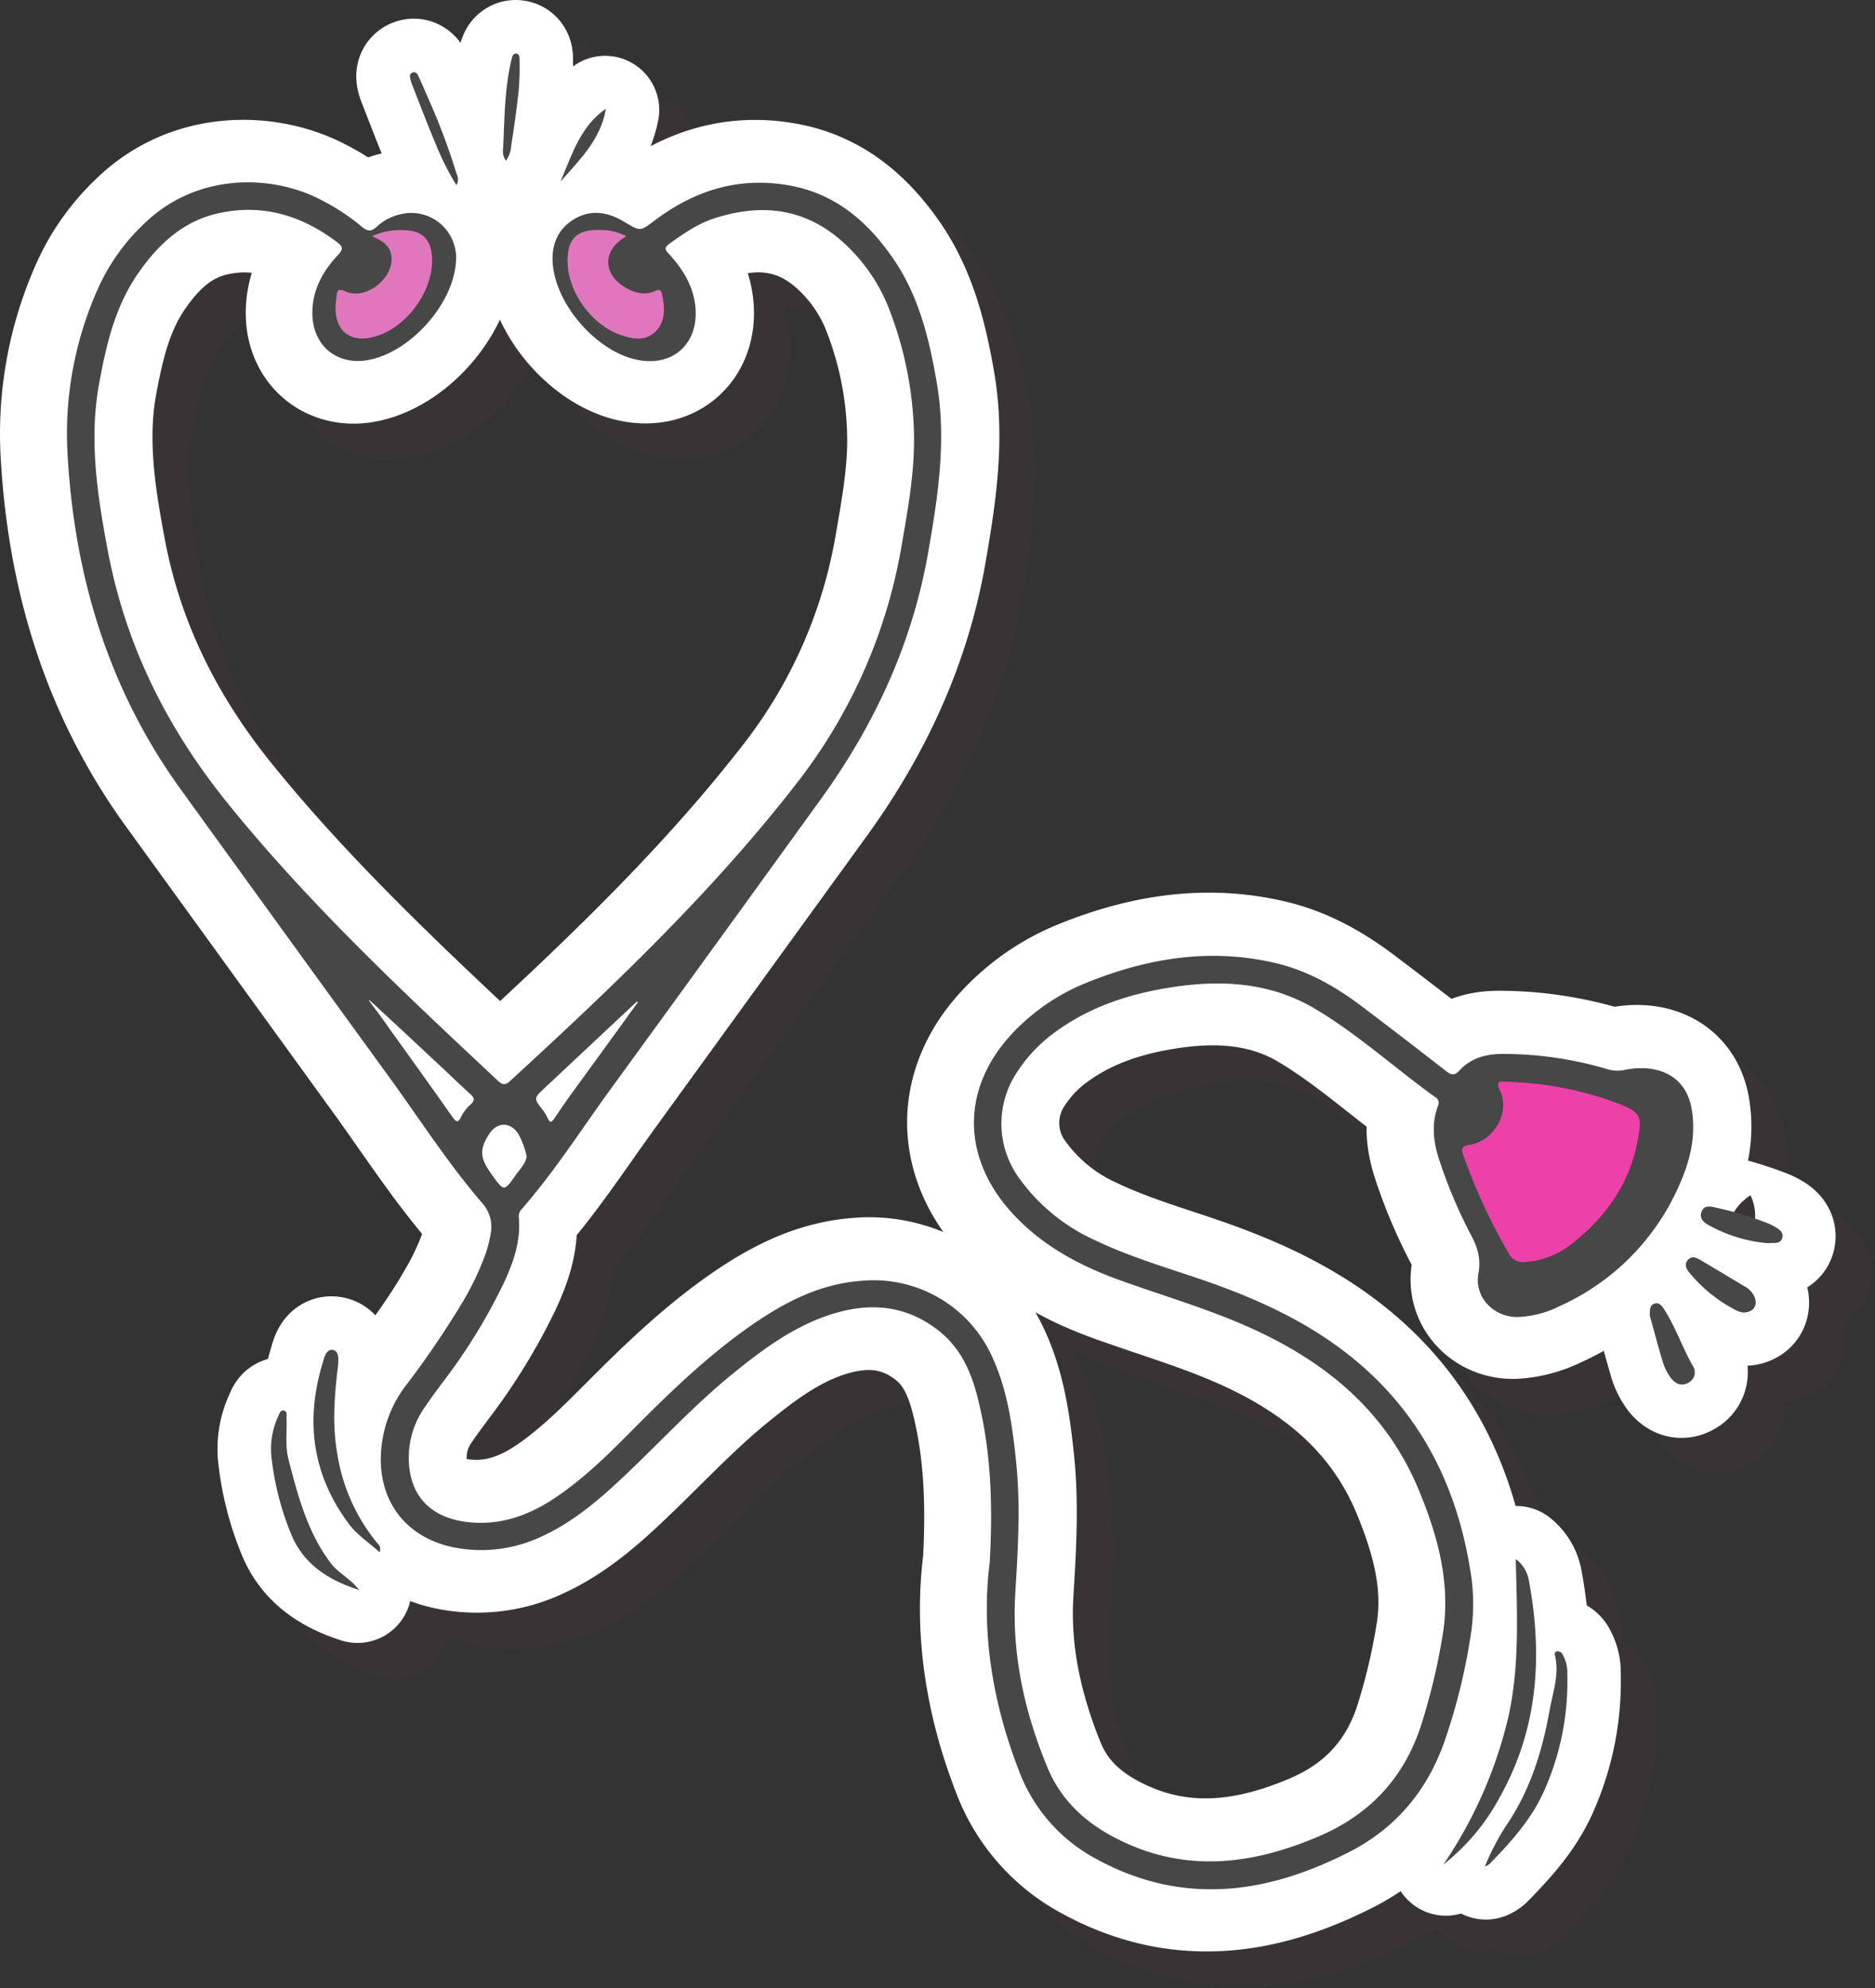 <svg id="Layer_1" data-name="Layer 1" xmlns="http://www.w3.org/2000/svg" viewBox="0 0 416 441"><rect x="0" y="0" width="416" height="441" fill="#333333" stroke="none"/><title>stethoscope</title><g id="Layer_2" data-name="Layer 2"><g style="opacity:0.12"><path d="M382.28,254c-1.39-8.37-8.65-9.93-14.52-8.75a7.75,7.75,0,0,1-4-.09,81.11,81.11,0,0,0-23.11-3.41c-3.62,0-7,.77-9.59,3.51-1.16,1.25-1.94,1.29-3.23.29q-9.33-7.28-18.76-14.41c-5.7-4.31-11.84-7.82-18.85-9.5-14.41-3.45-28.3-1.22-41.81,4.21A46.26,46.26,0,0,0,232,236.94c-11.36,11.93-11.63,27.05-.75,39.41C238,284,246.62,288.55,256,291.9c8.59,3.07,17.38,5.7,25.78,9.22,17.85,7.5,32.48,18.66,40.18,37.27,4.13,10,7,20.16,5.45,31.11A138.93,138.93,0,0,1,323,388.92c-3.58,12.48-11.27,21.24-23.18,26.36-15.49,6.65-30.93,8.33-46.39-.17-6.44-3.54-11.36-8.43-14.16-15.27-5-12.32-7.89-25.07-7.08-38.47.59-9.77,1.21-19.55.18-29.33-.83-7.86-1.89-15.69-5.23-23a28.73,28.73,0,0,0-28.87-16.93c-9.31.7-17.2,4.84-24.65,10-9.2,6.42-17.28,14.15-25.18,22.08-5.67,5.69-11.33,11.42-18,15.94-5.7,3.84-11.86,6.18-18.94,5.57-9.45-.7-14.5-6.46-13.9-15.84a19.52,19.52,0,0,1,3.49-9.79c1.3-1.94,2.71-3.81,4.1-5.69a125.61,125.61,0,0,0,13.51-22c2.1-4.54,3.73-9.22,3.26-14.36a2.49,2.49,0,0,1,.72-2c7-8.08,12.82-17,19.09-25.67l47.34-65.29c11.84-16.4,20.19-34.33,23.72-54.37,2.17-12.54,4.17-25.09,1.95-37.86-1.69-9.71-4-19.23-9.66-27.49-5.46-7.91-12.33-14-22.15-16-11.36-2.27-21.39.7-30.49,7.53-3.4,2.55-3.41,2.5-7,.35s-7.58-2.82-11.36-.32c-3.53,2.32-4.69,5.9-4.25,9.94.92,8.63,9.06,18.11,17.43,20.49,8.87,2.52,15.36-3.44,13.76-12.55-.75-4.22-3-7.56-5.83-10.6-.87-.94-.84-1.47.2-2.22,3.14-2.28,6.35-4.5,10.07-5.71,11.1-3.61,21.17-2.12,29.76,6.31a38.86,38.86,0,0,1,9,13.38,81,81,0,0,1,5.68,27.32c.32,8.53-1.17,16.89-2.62,25.24a118.06,118.06,0,0,1-23.08,52.88c-18.9,24.44-41.2,45.61-63.87,66.43-1.12,1-1.82,1-2.89,0-20.87-19.51-41.69-39-59.77-61.3C44.07,169.73,34.8,151.3,30.82,130.17,28.5,117.86,26.59,105.52,28.89,93c1.6-8.67,3.61-17.22,8.77-24.57C42.21,61.89,47.81,56.71,56,55.07c9.69-2,18.18.72,25.93,6.52,1.36,1,1.61,1.63.33,3-3.45,3.65-5.79,7.87-5.71,13.11.11,6.9,5.36,11.26,12.13,10.06C98,86.09,107.5,75.48,108.12,66.12A9.83,9.83,0,0,0,96.07,55.61a11.47,11.47,0,0,0-5.39,2.8c-1.35,1.25-2.25,1-3.52-.08a48.53,48.53,0,0,0-9.54-6.18c-11-5.44-27.19-5.48-38.49,5.54a45,45,0,0,0-9.87,13.57,78.52,78.52,0,0,0-7.16,36.45c1.38,27.42,8.91,52.9,25.21,75.4l45.77,63.18c6.92,9.51,13.27,19.45,21,28.38a8,8,0,0,1,2,7,29.57,29.57,0,0,1-1.12,4.45,62.69,62.69,0,0,1-5.3,11.05c-3.71,6.49-8.2,12.43-12.59,18.45a27,27,0,0,0-5.29,13.73c-1,11.32,5.39,19.88,16.56,21.86a31.19,31.19,0,0,0,19-2.59c6.67-3.09,12.18-7.74,17.48-12.69,8.26-7.74,15.9-16.14,24.71-23.3,6.42-5.23,13-10.18,21-12.91,8.82-3,17.26-2.64,24.88,3.35,4.65,3.65,7,8.7,8.5,14.24,3.1,11.78,3.59,23.79,2.87,37.13-1.92,15,.44,30.65,6.32,45.85a36.73,36.73,0,0,0,17.54,20,55.13,55.13,0,0,0,14.09,5.35c14.66,3.21,28.25-.35,41.28-6.89,10.64-5.35,17.72-13.84,21.56-25.1A132.75,132.75,0,0,0,333,371.51a44.8,44.8,0,0,0,.37-13.33c-3.07-21.87-12.69-39.82-31.19-52.64-9.19-6.36-19.28-10.6-29.77-14.14-7.54-2.54-15.17-4.85-22.39-8.28a42.15,42.15,0,0,1-17-13.84,20.66,20.66,0,0,1-.51-23.67,33.23,33.23,0,0,1,8.39-8.86c7.66-5.67,16.44-8.53,25.69-10,11.22-1.78,22.21-1.22,32.28,4.78,9.5,5.66,17.69,13.15,26.64,19.59a1.54,1.54,0,0,1,.65,2c-1.57,4.11-1,8.18.35,12.23a107.4,107.4,0,0,0,6.92,16.32c1.48,2.77,2.29,5.33,1.69,8.64-1,5.29,3.42,9.69,8.8,9.53a22.92,22.92,0,0,0,9-2.38,52.28,52.28,0,0,0,26-25.65C381.63,266.25,383.33,260.4,382.28,254Zm-254.36-4.92L148.35,230l.37.3-14.85,20.58c-1.24,1.72-2.43,3.47-3.62,5.22-.63.93-1.17,1.34-1.77,0a9.12,9.12,0,0,0-1-1.67c-2.19-2.82-2.21-2.82.44-5.31Zm-16.37,4a8.7,8.7,0,0,0-2,2.55c-.79,1.7-1.31,1.43-2.25.1-4.66-6.61-9.38-13.17-14.1-19.75-1.46-2-3-4.06-4.44-6.08l.29-.25,14.5,13.48c2.67,2.49,5.27,5,8,7.48.94.92,1,1.56,0,2.48ZM116,268.51c-2.59-3.63-2.7-5.56-.49-9,1.8-2.84,4.92-2.88,6.7,0a18.94,18.94,0,0,1,1.86,5c-.26,1.69-1.42,2.78-2.28,4C118.93,272.61,118.9,272.59,116,268.51Z" transform="translate(-0.02 0.01)" style="fill:#6a374f;stroke:#6a374f;stroke-linecap:round;stroke-linejoin:round;stroke-width:28px"/><path d="M347.12,358.65a7.36,7.36,0,0,0-2.67-4.61c.26,11.71.9,23.37-1.67,34.87a98.31,98.31,0,0,1-13.95,32,47.5,47.5,0,0,0,11.89-14.51C349.09,391.42,350.21,375.27,347.12,358.65Z" transform="translate(-0.02 0.01)" style="fill:#6a374f;stroke:#6a374f;stroke-linecap:round;stroke-linejoin:round;stroke-width:24px"/><path d="M91.39,350.12a41.34,41.34,0,0,1-8.69-19.54c-1.17-6.48-.67-12.93.11-19.39.16-1.32.49-3.37-1-3.64S80,309.29,79.6,310.6c-3.78,12.7-2.13,24.49,5.82,35.26,1.82,2.48,4.36,4.08,6.72,6.23C92.47,350.91,91.77,350.57,91.39,350.12Z" transform="translate(-0.02 0.01)" style="fill:#6a374f;stroke:#6a374f;stroke-linecap:round;stroke-linejoin:round;stroke-width:24px"/><path d="M353.48,374.41c-.49.11-.4.51-.31.87,1,4.17-.5,8.09-1.22,12.09-1.64,9.12-4.32,17.81-9.64,25.6a53,53,0,0,0-4.61,8.8,2.84,2.84,0,0,0,.7-.44c4.71-4.8,9.17-9.71,12-16a59.24,59.24,0,0,0,5.21-25.94,8,8,0,0,0-1.06-4.41A1,1,0,0,0,353.48,374.41Z" transform="translate(-0.02 0.01)" style="fill:#6a374f;stroke:#6a374f;stroke-linecap:round;stroke-linejoin:round;stroke-width:24px"/><path d="M81.34,354.85c-5.2-6.89-7.34-15-9.43-23.11-.8-3.1-.31-6.25-.44-9.38,0-.47.18-1.17-.42-1.34-.77-.22-.9.57-1.13,1.05a16.94,16.94,0,0,0-1.54,9.17,63,63,0,0,0,4.23,16.7c2.54,6.51,7.68,10.19,14.73,12.47C85.31,358,82.91,356.92,81.34,354.85Z" transform="translate(-0.02 0.01)" style="fill:#6a374f;stroke:#6a374f;stroke-linecap:round;stroke-linejoin:round;stroke-width:24px"/><path d="M377,298.29c-.44-.69-1-1.37-2-1-.79.32-.85,1.11-.84,2.51.78,2.83,1.68,6.28,2.69,9.69a11.54,11.54,0,0,0,1.95,4.13c1,1.21,2.22,1.74,3.65.91a2.42,2.42,0,0,0,1.1-3.24,1.62,1.62,0,0,0-.1-.18C381.11,307,379.6,302.34,377,298.29Z" transform="translate(-0.02 0.01)" style="fill:#6a374f;stroke:#6a374f;stroke-linecap:round;stroke-linejoin:round;stroke-width:24px"/><path d="M394.91,293.39q-4.79-2.88-9.58-5.72c-.89-.53-1.87-1.15-2.76-.14s-.29,2,.39,2.75a32.71,32.71,0,0,0,10.38,8.23,7,7,0,0,0,1.34.44c2.19.05,3.14-1.26,2.54-3A4.82,4.82,0,0,0,394.91,293.39Z" transform="translate(-0.02 0.01)" style="fill:#6a374f;stroke:#6a374f;stroke-linecap:round;stroke-linejoin:round;stroke-width:24px"/><path d="M401.89,280.35a12.62,12.62,0,0,0-1.76-.89A77.11,77.11,0,0,0,388.61,276c-1.19-.28-2.4-.64-3,.82s.41,2.22,1.46,2.81a32.47,32.47,0,0,0,12.87,4H401c.87-.06,1.9,0,2.21-1S402.73,280.85,401.89,280.35Z" transform="translate(-0.02 0.01)" style="fill:#6a374f;stroke:#6a374f;stroke-linecap:round;stroke-linejoin:round;stroke-width:24px"/><path d="M99.58,26.75c1.66,4.2,3.24,8.43,5,12.58a60.44,60.44,0,0,0,4.69,9.47,2.35,2.35,0,0,0,0-2.1A144.4,144.4,0,0,0,103,30.14c-.75-1.73-1.5-3.48-2.29-5.19-.2-.45-.56-1-1.16-.76s-.52.81-.4,1.31A9.22,9.22,0,0,0,99.58,26.75Z" transform="translate(-0.02 0.01)" style="fill:#6a374f;stroke:#6a374f;stroke-linecap:round;stroke-linejoin:round;stroke-width:24px"/><path d="M121.34,40.11C122,36,122.56,31.9,123,27.78c.23-2.16.13-4.36.16-6.55,0-.5,0-1.16-.63-1.23s-.73.6-.86,1.08-.21.85-.3,1.28c-1.3,6.08-1.29,12.28-1.59,18.45a3.68,3.68,0,0,0,.49,2.61A6.31,6.31,0,0,0,121.34,40.11Z" transform="translate(-0.02 0.01)" style="fill:#6a374f;stroke:#6a374f;stroke-linecap:round;stroke-linejoin:round;stroke-width:24px"/><path d="M132.79,47.61c4-4.53,8.33-8.9,9.49-15.24C137,36.16,135.14,42,132.79,47.61Z" transform="translate(-0.02 0.01)" style="fill:#6a374f;stroke:#6a374f;stroke-linecap:round;stroke-linejoin:round;stroke-width:24px"/><path d="M227.74,354.43c.72-13.34.23-25.35-2.87-37.13-1.46-5.54-3.85-10.59-8.5-14.24-7.62-6-16.06-6.4-24.88-3.35-7.94,2.73-14.55,7.68-21,12.91-8.81,7.16-16.45,15.56-24.71,23.3-5.3,4.95-10.81,9.6-17.48,12.69a31.19,31.19,0,0,1-19,2.59c-11.17-2-17.6-10.54-16.56-21.86A27,27,0,0,1,98,315.61a204.12,204.12,0,0,0,12.59-18.45,62.69,62.69,0,0,0,5.3-11.05,29.57,29.57,0,0,0,1.12-4.45,8,8,0,0,0-2-7c-7.68-8.93-14-18.87-20.94-28.38Q71.14,214.72,48.29,183.1c-16.3-22.5-23.83-48-25.21-75.4a78.52,78.52,0,0,1,7.16-36.45,45,45,0,0,1,9.87-13.57c11.3-11,27.51-11,38.49-5.54a48.61,48.61,0,0,1,9.55,6.18c1.26,1.06,2.16,1.33,3.51.08a11.47,11.47,0,0,1,5.39-2.8,9.83,9.83,0,0,1,12,10.51c-.62,9.36-10.16,20-19.47,21.63-6.77,1.2-12-3.16-12.13-10.06-.08-5.24,2.26-9.46,5.71-13.11,1.28-1.36,1-2-.33-3C75.13,55.77,66.64,53.1,57,55.05c-8.16,1.64-13.76,6.82-18.31,13.32C33.5,75.74,31.49,84.29,29.9,93c-2.31,12.56-.4,24.9,1.92,37.21,4,21.13,13.25,39.56,26.84,56.31,18.08,22.3,38.9,41.79,59.77,61.3,1.08,1,1.77,1.06,2.89,0,22.67-20.82,45-42,63.88-66.43a117.84,117.84,0,0,0,23.07-52.88c1.45-8.35,2.94-16.71,2.63-25.24A81.5,81.5,0,0,0,205.21,76a38.72,38.72,0,0,0-9-13.38c-8.59-8.43-18.66-9.92-29.76-6.31-3.72,1.21-6.93,3.43-10.07,5.71-1,.75-1.07,1.28-.19,2.22,2.8,3,5.07,6.38,5.82,10.6,1.6,9.11-4.89,15.07-13.76,12.55-8.37-2.38-16.51-11.86-17.43-20.49-.43-4,.72-7.62,4.25-9.94,3.79-2.5,7.65-1.9,11.36.32s3.62,2.2,7-.35c9.1-6.83,19.13-9.8,30.49-7.53,9.82,2,16.69,8.09,22.15,16,5.69,8.26,8,17.78,9.66,27.49,2.21,12.77.26,25.32-1.95,37.88-3.53,20-11.88,38-23.72,54.37q-23.61,32.68-47.34,65.29c-6.22,8.62-12,17.62-19,25.62a2.49,2.49,0,0,0-.72,2c.47,5.14-1.16,9.82-3.26,14.36a125.61,125.61,0,0,1-13.51,22c-1.39,1.88-2.8,3.75-4.1,5.69a19.52,19.52,0,0,0-3.49,9.79c-.59,9.38,4.45,15.11,13.82,15.91,7.08.61,13.24-1.73,18.94-5.57,6.71-4.52,12.37-10.25,18-15.94,7.9-7.93,16-15.66,25.18-22.08,7.45-5.2,15.34-9.34,24.65-10a28.73,28.73,0,0,1,28.87,16.93c3.34,7.28,4.4,15.11,5.23,23,1,9.78.42,19.56-.18,29.33-.8,13.4,2,26.15,7.09,38.47,2.79,6.84,7.71,11.73,14.15,15.28,15.46,8.49,30.9,6.81,46.39.16,11.91-5.12,19.6-13.88,23.18-26.36a138.89,138.89,0,0,0,4.43-19.42c1.51-10.95-1.32-21.11-5.45-31.11-7.7-18.61-22.32-29.77-40.18-37.27-8.4-3.52-17.18-6.15-25.78-9.22-9.4-3.35-18-7.91-24.78-15.55-10.88-12.36-10.61-27.48.75-39.41a46.19,46.19,0,0,1,16.43-11.05c13.51-5.43,27.4-7.66,41.81-4.21,7,1.68,13.15,5.19,18.85,9.5q9.44,7.13,18.76,14.41c1.29,1,2.08,1,3.24-.29,2.55-2.74,6-3.55,9.58-3.51a81.11,81.11,0,0,1,23.11,3.41,7.75,7.75,0,0,0,4,.09c5.87-1.18,13.13.38,14.52,8.75,1.05,6.36-.65,12.21-3.29,17.82a52.24,52.24,0,0,1-26,25.65,22.59,22.59,0,0,1-9,2.38c-5.38.16-9.76-4.24-8.8-9.53.6-3.31-.21-5.87-1.69-8.64a107.4,107.4,0,0,1-6.92-16.32c-1.36-4-1.92-8.12-.35-12.23a1.54,1.54,0,0,0-.65-2c-8.95-6.44-17.13-13.93-26.64-19.59-10.07-6-21.06-6.56-32.28-4.78-9.25,1.47-18,4.33-25.68,10a33.11,33.11,0,0,0-8.4,8.86,20.66,20.66,0,0,0,.51,23.67,42.15,42.15,0,0,0,17,13.84c7.22,3.43,14.85,5.74,22.39,8.28,10.49,3.54,20.58,7.78,29.77,14.14,18.5,12.82,28.12,30.77,31.19,52.64a44.8,44.8,0,0,1-.37,13.33,132.24,132.24,0,0,1-5.49,22.08c-3.84,11.26-10.92,19.75-21.56,25.1-13,6.54-26.61,10.1-41.28,6.89a55.13,55.13,0,0,1-14.09-5.35,36.73,36.73,0,0,1-17.54-20C228.19,385.08,225.83,369.43,227.74,354.43ZM90,229.66l-.29.25c1.48,2,3,4,4.44,6.08,4.72,6.58,9.44,13.14,14.1,19.75.94,1.33,1.46,1.6,2.25-.1a8.7,8.7,0,0,1,2-2.55c1-.92,1-1.56,0-2.47-2.7-2.44-5.3-5-8-7.48Q97.3,236.39,90,229.66Zm59.69.61-.37-.3-20.43,19.15c-2.65,2.49-2.63,2.49-.48,5.25a9.12,9.12,0,0,1,1,1.67c.6,1.37,1.14,1,1.77,0,1.19-1.75,2.38-3.5,3.62-5.22q7.48-10.27,14.92-20.55ZM125,264.46a18.6,18.6,0,0,0-1.86-5c-1.78-2.83-4.9-2.79-6.7,0-2.21,3.47-2.1,5.4.49,9,2.91,4.08,2.93,4.1,5.79,0,.89-1.22,2-2.31,2.31-4Z" transform="translate(-0.02 0.01)" style="fill:#6a374f;stroke:#6a374f;stroke-miterlimit:10;stroke-width:0.25px"/><path d="M328.83,420.94a98.31,98.31,0,0,0,13.95-32c2.57-11.5,1.93-23.16,1.67-34.87a7.36,7.36,0,0,1,2.67,4.61c3.09,16.62,2,32.77-6.4,47.78A47.38,47.38,0,0,1,328.83,420.94Z" transform="translate(-0.02 0.01)" style="fill:#6a374f;stroke:#6a374f;stroke-miterlimit:10;stroke-width:0.25px"/><path d="M92.19,352.09c-2.36-2.15-4.9-3.75-6.72-6.23-8-10.77-9.6-22.56-5.82-35.26.38-1.31.8-3.31,2.21-3.05s1.11,2.32,1,3.64c-.78,6.46-1.28,12.91-.11,19.39a41.34,41.34,0,0,0,8.69,19.54C91.77,350.57,92.47,350.91,92.19,352.09Z" transform="translate(-0.02 0.01)" style="fill:#6a374f;stroke:#6a374f;stroke-miterlimit:10;stroke-width:0.25px"/><path d="M337.7,421.77a53,53,0,0,1,4.61-8.8c5.32-7.79,8-16.48,9.64-25.6.72-4,2.18-7.92,1.22-12.09-.09-.36-.18-.76.31-.87a1,1,0,0,1,1.09.58,8,8,0,0,1,1.06,4.41,59.24,59.24,0,0,1-5.21,25.94c-2.85,6.28-7.31,11.19-12,16A2.92,2.92,0,0,1,337.7,421.77Z" transform="translate(-0.02 0.01)" style="fill:#6a374f;stroke:#6a374f;stroke-miterlimit:10;stroke-width:0.25px"/><path d="M87.34,360.41c-7-2.28-12.19-6-14.73-12.47a63,63,0,0,1-4.23-16.7,16.94,16.94,0,0,1,1.54-9.17c.23-.48.36-1.27,1.13-1.05.61.17.4.87.42,1.34.13,3.13-.36,6.28.44,9.38,2.09,8.13,4.23,16.22,9.43,23.1C82.92,356.92,85.31,358,87.34,360.41Z" transform="translate(-0.02 0.01)" style="fill:#6a374f;stroke:#6a374f;stroke-miterlimit:10;stroke-width:0.25px"/><path d="M374.18,299.82c0-1.4.05-2.19.84-2.51,1-.39,1.51.29,2,1,2.63,4,4.14,8.67,6.54,12.84a2.42,2.42,0,0,1-.82,3.32l-.18.1c-1.43.83-2.67.3-3.65-.91a11.54,11.54,0,0,1-2-4.13C375.86,306.1,375,302.65,374.18,299.82Z" transform="translate(-0.02 0.01)" style="fill:#6a374f;stroke:#6a374f;stroke-miterlimit:10;stroke-width:0.25px"/><path d="M394.68,299a7,7,0,0,1-1.34-.44A32.71,32.71,0,0,1,383,290.28c-.68-.8-1.24-1.78-.39-2.75s1.87-.39,2.76.14q4.8,2.85,9.58,5.72a4.84,4.84,0,0,1,2.31,2.53C397.82,297.69,396.87,299,394.68,299Z" transform="translate(-0.02 0.01)" style="fill:#6a374f;stroke:#6a374f;stroke-miterlimit:10;stroke-width:0.25px"/><path d="M400,283.6a32.47,32.47,0,0,1-12.87-4c-1.05-.59-2-1.41-1.46-2.81s1.8-1.1,3-.82a77.14,77.14,0,0,1,11.52,3.47,12.62,12.62,0,0,1,1.76.89c.84.5,1.7,1.11,1.37,2.23s-1.34,1-2.21,1A7.31,7.31,0,0,1,400,283.6Z" transform="translate(-0.02 0.01)" style="fill:#6a374f;stroke:#6a374f;stroke-miterlimit:10;stroke-width:0.25px"/><path d="M109.27,48.8a60.44,60.44,0,0,1-4.69-9.47c-1.76-4.15-3.34-8.38-5-12.58a9.05,9.05,0,0,1-.39-1.25c-.12-.5-.22-1.09.4-1.31s1,.31,1.16.76c.79,1.71,1.54,3.46,2.29,5.19a145.88,145.88,0,0,1,6.2,16.56A2.32,2.32,0,0,1,109.27,48.8Z" transform="translate(-0.02 0.01)" style="fill:#6a374f;stroke:#6a374f;stroke-miterlimit:10;stroke-width:0.25px"/><path d="M120.27,43.42a3.68,3.68,0,0,1-.49-2.61c.3-6.17.29-12.37,1.59-18.45.09-.43.18-.86.3-1.28s.22-1.14.86-1.08.63.73.63,1.23a62.08,62.08,0,0,1-.16,6.55q-.66,6.18-1.66,12.33A6.31,6.31,0,0,1,120.27,43.42Z" transform="translate(-0.02 0.01)" style="fill:#6a374f;stroke:#6a374f;stroke-miterlimit:10;stroke-width:0.25px"/><path d="M142.28,32.37c-1.16,6.34-5.45,10.71-9.49,15.24C135.14,42,137,36.16,142.28,32.37Z" transform="translate(-0.02 0.01)" style="fill:#6a374f;stroke:#6a374f;stroke-miterlimit:10;stroke-width:0.25px"/><path d="M90.55,60.39c2.32,1,4,2.08,4.31,4.43.59,4.82-5.63,9.82-10.09,7.85-2-.9-2,0-2.11,1.39a14,14,0,0,0-.11,3.71c.56,3.79,3.17,5.74,7,5.22,8.17-1.11,15.52-11,14.18-19.12-.43-2.59-1.86-4.22-4.29-4.63A15.18,15.18,0,0,0,90.55,60.39Z" transform="translate(-0.02 0.01)" style="fill:#6a374f"/><path d="M147,60.39A12.75,12.75,0,0,0,140.85,59c-4.85-.07-6.94,2-6.91,6.93,0,6.89,5.5,14.35,12.09,16.47,2.68.87,5.42,1.25,7.56-1s1.95-5.35,1.27-8.28c-.19-.82-.53-1-1.39-.63-2.34,1.12-4.61.5-6.67-.71C141.66,68.77,141.66,63.4,147,60.39Z" transform="translate(-0.02 0.01)" style="fill:#6a374f"/><path d="M343.85,248l-1.54-.08c-1.49-.09-2.54-.27-1.49,2,2.27,4.84-1.31,11.15-6.71,12-1.81.28-2,.83-1.41,2.36a129.37,129.37,0,0,0,10,21.64,3.6,3.6,0,0,0,3.81,2,18.88,18.88,0,0,0,9.56-3.52c7.82-5.91,13.41-13.52,15.27-23.29,1.05-5.5.89-6.47-5-8.6A74.9,74.9,0,0,0,343.85,248Z" transform="translate(-0.02 0.01)" style="fill:#6a374f"/></g><g id="Layer_1-2" data-name="Layer 1-2"><path d="M374.28,246c-1.39-8.37-8.65-9.93-14.52-8.75a7.75,7.75,0,0,1-4-.09,81.11,81.11,0,0,0-23.11-3.41c-3.62,0-7,.77-9.59,3.51-1.16,1.25-1.94,1.29-3.23.29q-9.33-7.28-18.76-14.41c-5.7-4.31-11.84-7.82-18.85-9.5-14.41-3.45-28.3-1.22-41.81,4.21A46.26,46.26,0,0,0,224,228.94c-11.36,11.93-11.63,27.05-.75,39.41C230,276,238.62,280.55,248,283.9c8.59,3.07,17.38,5.7,25.78,9.22,17.85,7.5,32.48,18.66,40.18,37.27,4.13,10,7,20.16,5.45,31.11A138.93,138.93,0,0,1,315,380.92c-3.58,12.48-11.27,21.24-23.18,26.36-15.49,6.65-30.93,8.33-46.39-.17-6.44-3.54-11.36-8.43-14.16-15.27-5-12.32-7.89-25.07-7.08-38.47.59-9.77,1.21-19.55.18-29.33-.83-7.86-1.89-15.69-5.23-23a28.73,28.73,0,0,0-28.87-16.93c-9.31.7-17.2,4.84-24.65,10-9.2,6.42-17.28,14.15-25.18,22.08-5.67,5.69-11.33,11.42-18,15.94-5.7,3.84-11.86,6.18-18.94,5.57-9.45-.7-14.5-6.46-13.9-15.84a19.52,19.52,0,0,1,3.49-9.79c1.3-1.94,2.71-3.81,4.1-5.69a125.61,125.61,0,0,0,13.51-22c2.1-4.54,3.73-9.22,3.26-14.36a2.49,2.49,0,0,1,.72-2c7-8.08,12.82-17,19.09-25.67l47.34-65.29c11.84-16.4,20.19-34.33,23.72-54.37C207,110.15,209,97.6,206.78,84.83c-1.69-9.71-4-19.23-9.66-27.49-5.46-7.91-12.33-14-22.15-16-11.36-2.27-21.39.7-30.49,7.53-3.4,2.55-3.41,2.5-7,.35s-7.58-2.82-11.36-.32c-3.53,2.32-4.69,5.9-4.25,9.94.92,8.63,9.06,18.11,17.43,20.49,8.87,2.52,15.36-3.44,13.76-12.55-.75-4.22-3-7.56-5.83-10.6-.87-.94-.84-1.47.2-2.22,3.14-2.28,6.35-4.5,10.07-5.71,11.1-3.61,21.17-2.12,29.76,6.31a38.86,38.86,0,0,1,9,13.38,81,81,0,0,1,5.68,27.32c.32,8.53-1.17,16.89-2.62,25.24a118.06,118.06,0,0,1-23.08,52.88c-18.9,24.44-41.2,45.61-63.87,66.43-1.12,1-1.82,1-2.89,0-20.87-19.51-41.69-39-59.77-61.3C36.07,161.73,26.8,143.3,22.82,122.17,20.5,109.86,18.59,97.52,20.89,85c1.6-8.67,3.61-17.22,8.77-24.57C34.21,53.89,39.81,48.71,48,47.07c9.69-2,18.18.72,25.93,6.52,1.36,1,1.61,1.63.33,3-3.45,3.65-5.79,7.87-5.71,13.11.11,6.9,5.36,11.26,12.13,10.06C90,78.09,99.5,67.48,100.12,58.12A9.83,9.83,0,0,0,88.07,47.61a11.47,11.47,0,0,0-5.39,2.8c-1.35,1.25-2.25,1-3.52-.08a48.53,48.53,0,0,0-9.54-6.18c-11-5.44-27.19-5.48-38.49,5.54a45,45,0,0,0-9.87,13.57A78.52,78.52,0,0,0,14.1,99.71c1.38,27.42,8.91,52.9,25.21,75.4l45.77,63.18c6.92,9.51,13.27,19.45,21,28.38a8,8,0,0,1,2,7,29.57,29.57,0,0,1-1.12,4.45,62.69,62.69,0,0,1-5.3,11.05c-3.71,6.49-8.2,12.43-12.59,18.45a27,27,0,0,0-5.29,13.73c-1,11.32,5.39,19.88,16.56,21.86a31.19,31.19,0,0,0,19-2.59c6.67-3.09,12.18-7.74,17.48-12.69,8.26-7.74,15.9-16.14,24.71-23.3,6.42-5.23,13-10.18,21-12.91,8.82-3,17.26-2.64,24.88,3.35,4.65,3.65,7,8.7,8.5,14.24,3.1,11.78,3.59,23.79,2.87,37.13-1.92,15,.44,30.65,6.32,45.85a36.73,36.73,0,0,0,17.54,20,55.13,55.13,0,0,0,14.09,5.35c14.66,3.21,28.25-.35,41.28-6.89,10.64-5.35,17.72-13.84,21.56-25.1A132.75,132.75,0,0,0,325,363.51a44.8,44.8,0,0,0,.37-13.33c-3.07-21.87-12.69-39.82-31.19-52.64-9.19-6.36-19.28-10.6-29.77-14.14-7.54-2.54-15.17-4.85-22.39-8.28a42.15,42.15,0,0,1-17-13.84,20.66,20.66,0,0,1-.51-23.67,33.23,33.23,0,0,1,8.39-8.86c7.66-5.67,16.44-8.53,25.69-10,11.22-1.78,22.21-1.22,32.28,4.78,9.5,5.66,17.69,13.15,26.64,19.59a1.54,1.54,0,0,1,.65,2c-1.57,4.11-1,8.18.35,12.23a107.4,107.4,0,0,0,6.92,16.32c1.48,2.77,2.29,5.33,1.69,8.64-1,5.29,3.42,9.69,8.8,9.53a22.92,22.92,0,0,0,9-2.38,52.28,52.28,0,0,0,26-25.65C373.63,258.25,375.33,252.4,374.28,246Zm-254.36-4.92L140.35,222l.37.3-14.85,20.58c-1.24,1.72-2.43,3.47-3.62,5.22-.63.93-1.17,1.34-1.77,0a9.12,9.12,0,0,0-1-1.67c-2.19-2.82-2.21-2.82.44-5.31Zm-16.37,4a8.7,8.7,0,0,0-2,2.55c-.79,1.7-1.31,1.43-2.25.1-4.66-6.61-9.38-13.17-14.1-19.75-1.46-2-3-4.06-4.44-6.08l.29-.25,14.5,13.48c2.67,2.49,5.27,5,8,7.48.94.92,1,1.56,0,2.48ZM108,260.51c-2.59-3.63-2.7-5.56-.49-9,1.8-2.84,4.92-2.88,6.7,0a18.94,18.94,0,0,1,1.86,5c-.26,1.69-1.42,2.78-2.28,4C110.93,264.61,110.9,264.59,108,260.51Z" transform="translate(-0.02 0.01)" style="fill:#fff;stroke:#fff;stroke-linecap:round;stroke-linejoin:round;stroke-width:28px"/><path d="M339.12,350.65a7.36,7.36,0,0,0-2.67-4.61c.26,11.71.9,23.37-1.67,34.87a98.31,98.31,0,0,1-13.95,32,47.5,47.5,0,0,0,11.89-14.51C341.09,383.42,342.21,367.27,339.12,350.65Z" transform="translate(-0.02 0.01)" style="fill:#fff;stroke:#fff;stroke-linecap:round;stroke-linejoin:round;stroke-width:24px"/><path d="M83.39,342.12a41.34,41.34,0,0,1-8.69-19.54c-1.17-6.48-.67-12.93.11-19.39.16-1.32.49-3.37-1-3.64S72,301.29,71.6,302.6c-3.78,12.7-2.13,24.49,5.82,35.26,1.82,2.48,4.36,4.08,6.72,6.23C84.47,342.91,83.77,342.57,83.39,342.12Z" transform="translate(-0.02 0.01)" style="fill:#fff;stroke:#fff;stroke-linecap:round;stroke-linejoin:round;stroke-width:24px"/><path d="M345.48,366.41c-.49.11-.4.51-.31.87,1,4.17-.5,8.09-1.22,12.09-1.64,9.12-4.32,17.81-9.64,25.6a53,53,0,0,0-4.61,8.8,2.84,2.84,0,0,0,.7-.44c4.71-4.8,9.17-9.71,12-16a59.24,59.24,0,0,0,5.21-25.94,8,8,0,0,0-1.06-4.41A1,1,0,0,0,345.48,366.41Z" transform="translate(-0.02 0.01)" style="fill:#fff;stroke:#fff;stroke-linecap:round;stroke-linejoin:round;stroke-width:24px"/><path d="M73.34,346.85c-5.2-6.89-7.34-15-9.43-23.11-.8-3.1-.31-6.25-.44-9.38,0-.47.18-1.17-.42-1.34-.77-.22-.9.57-1.13,1.05a16.94,16.94,0,0,0-1.54,9.17,63,63,0,0,0,4.23,16.7c2.54,6.51,7.68,10.19,14.73,12.47C77.31,350,74.91,348.92,73.34,346.85Z" transform="translate(-0.02 0.01)" style="fill:#fff;stroke:#fff;stroke-linecap:round;stroke-linejoin:round;stroke-width:24px"/><path d="M369,290.29c-.44-.69-1-1.37-2-1-.79.32-.85,1.11-.84,2.51.78,2.83,1.68,6.28,2.69,9.69a11.54,11.54,0,0,0,1.95,4.13c1,1.21,2.22,1.74,3.65.91a2.42,2.42,0,0,0,1.1-3.24,1.62,1.62,0,0,0-.1-.18C373.11,299,371.6,294.34,369,290.29Z" transform="translate(-0.02 0.01)" style="fill:#fff;stroke:#fff;stroke-linecap:round;stroke-linejoin:round;stroke-width:24px"/><path d="M386.91,285.39q-4.79-2.88-9.58-5.72c-.89-.53-1.87-1.15-2.76-.14s-.29,2,.39,2.75a32.71,32.71,0,0,0,10.38,8.23,7,7,0,0,0,1.34.44c2.19.05,3.14-1.26,2.54-3A4.82,4.82,0,0,0,386.91,285.39Z" transform="translate(-0.02 0.01)" style="fill:#fff;stroke:#fff;stroke-linecap:round;stroke-linejoin:round;stroke-width:24px"/><path d="M393.89,272.35a12.62,12.62,0,0,0-1.76-.89A77.11,77.11,0,0,0,380.61,268c-1.19-.28-2.4-.64-3,.82s.41,2.22,1.46,2.81a32.47,32.47,0,0,0,12.87,4H393c.87-.06,1.9,0,2.21-1S394.73,272.85,393.89,272.35Z" transform="translate(-0.02 0.01)" style="fill:#fff;stroke:#fff;stroke-linecap:round;stroke-linejoin:round;stroke-width:24px"/><path d="M91.58,18.75c1.66,4.2,3.24,8.43,5,12.58a60.44,60.44,0,0,0,4.69,9.47,2.35,2.35,0,0,0,0-2.1A144.4,144.4,0,0,0,95,22.14c-.75-1.73-1.5-3.48-2.29-5.19-.2-.45-.56-1-1.16-.76s-.52.81-.4,1.31A9.22,9.22,0,0,0,91.58,18.75Z" transform="translate(-0.02 0.01)" style="fill:#fff;stroke:#fff;stroke-linecap:round;stroke-linejoin:round;stroke-width:24px"/><path d="M113.34,32.11C114,28,114.56,23.9,115,19.78c.23-2.16.13-4.36.16-6.55,0-.5,0-1.16-.63-1.23s-.73.6-.86,1.08-.21.85-.3,1.28c-1.3,6.08-1.29,12.28-1.59,18.45a3.68,3.68,0,0,0,.49,2.61A6.31,6.31,0,0,0,113.34,32.11Z" transform="translate(-0.02 0.01)" style="fill:#fff;stroke:#fff;stroke-linecap:round;stroke-linejoin:round;stroke-width:24px"/><path d="M124.79,39.61c4-4.53,8.33-8.9,9.49-15.24C129,28.16,127.14,34,124.79,39.61Z" transform="translate(-0.02 0.01)" style="fill:#fff;stroke:#fff;stroke-linecap:round;stroke-linejoin:round;stroke-width:24px"/><g id="rFf1IY.tif"><path d="M219.74,346.43c.72-13.34.23-25.35-2.87-37.13-1.46-5.54-3.85-10.59-8.5-14.24-7.62-6-16.06-6.4-24.88-3.35-7.94,2.73-14.55,7.68-21,12.91-8.81,7.16-16.45,15.56-24.71,23.3-5.3,4.95-10.81,9.6-17.48,12.69a31.19,31.19,0,0,1-19,2.59c-11.17-2-17.6-10.54-16.56-21.86A27,27,0,0,1,90,307.61a204.12,204.12,0,0,0,12.59-18.45,62.69,62.69,0,0,0,5.3-11.05,29.57,29.57,0,0,0,1.12-4.45,8,8,0,0,0-2-7c-7.68-8.93-14-18.87-20.94-28.38Q63.14,206.72,40.29,175.1c-16.3-22.5-23.83-48-25.21-75.4a78.52,78.52,0,0,1,7.16-36.45,45,45,0,0,1,9.87-13.57c11.3-11,27.51-11,38.49-5.54a48.61,48.61,0,0,1,9.55,6.18c1.26,1.06,2.16,1.33,3.51.08a11.47,11.47,0,0,1,5.39-2.8,9.83,9.83,0,0,1,12,10.51c-.62,9.36-10.16,20-19.47,21.63-6.77,1.2-12-3.16-12.13-10.06-.08-5.24,2.26-9.46,5.71-13.11,1.28-1.36,1-2-.33-3C67.13,47.77,58.64,45.1,49,47.05c-8.16,1.64-13.76,6.82-18.31,13.32C25.5,67.74,23.49,76.29,21.9,85c-2.31,12.56-.4,24.9,1.92,37.21,4,21.13,13.25,39.56,26.84,56.31,18.08,22.3,38.9,41.79,59.77,61.3,1.08,1,1.77,1.06,2.89,0,22.67-20.82,45-42,63.88-66.43a117.84,117.84,0,0,0,23.07-52.88c1.45-8.35,2.94-16.71,2.63-25.24A81.5,81.5,0,0,0,197.21,68a38.72,38.72,0,0,0-9-13.38c-8.59-8.43-18.66-9.92-29.76-6.31-3.72,1.21-6.93,3.43-10.07,5.71-1,.75-1.07,1.28-.19,2.22,2.8,3,5.07,6.38,5.82,10.6,1.6,9.11-4.89,15.07-13.76,12.55-8.37-2.38-16.51-11.86-17.43-20.49-.43-4,.72-7.62,4.25-9.94,3.79-2.5,7.65-1.9,11.36.32s3.62,2.2,7-.35c9.1-6.83,19.13-9.8,30.49-7.53,9.82,2,16.69,8.09,22.15,16,5.69,8.26,8,17.78,9.66,27.49,2.21,12.77.26,25.32-1.95,37.88-3.53,20-11.88,38-23.72,54.37q-23.61,32.68-47.34,65.29c-6.22,8.62-12,17.62-19,25.62a2.49,2.49,0,0,0-.72,2c.47,5.14-1.16,9.82-3.26,14.36a125.61,125.61,0,0,1-13.51,22c-1.39,1.88-2.8,3.75-4.1,5.69a19.52,19.52,0,0,0-3.49,9.79c-.59,9.38,4.45,15.11,13.82,15.91,7.08.61,13.24-1.73,18.94-5.57,6.71-4.52,12.37-10.25,18-15.94,7.9-7.93,16-15.66,25.18-22.08,7.45-5.2,15.34-9.34,24.65-10a28.73,28.73,0,0,1,28.87,16.93c3.34,7.28,4.4,15.11,5.23,23,1,9.78.42,19.56-.18,29.33-.8,13.4,2,26.15,7.09,38.47,2.79,6.84,7.71,11.73,14.15,15.28,15.46,8.49,30.9,6.81,46.39.16,11.91-5.12,19.6-13.88,23.18-26.36a138.89,138.89,0,0,0,4.43-19.42c1.51-10.95-1.32-21.11-5.45-31.11-7.7-18.61-22.32-29.77-40.18-37.27-8.4-3.52-17.18-6.15-25.78-9.22-9.4-3.35-18-7.91-24.78-15.55-10.88-12.36-10.61-27.48.75-39.41a46.19,46.19,0,0,1,16.43-11.05c13.51-5.43,27.4-7.66,41.81-4.21,7,1.68,13.15,5.19,18.85,9.5q9.44,7.13,18.76,14.41c1.29,1,2.08,1,3.24-.29,2.55-2.74,6-3.55,9.58-3.51a81.11,81.11,0,0,1,23.11,3.41,7.75,7.75,0,0,0,4,.09c5.87-1.18,13.13.38,14.52,8.75,1.05,6.36-.65,12.21-3.29,17.82a52.24,52.24,0,0,1-26,25.65,22.59,22.59,0,0,1-9,2.38c-5.38.16-9.76-4.24-8.8-9.53.6-3.31-.21-5.87-1.69-8.64a107.4,107.4,0,0,1-6.92-16.32c-1.36-4-1.92-8.12-.35-12.23a1.54,1.54,0,0,0-.65-2c-8.95-6.44-17.13-13.93-26.64-19.59-10.07-6-21.06-6.56-32.28-4.78-9.25,1.47-18,4.33-25.68,10a33.11,33.11,0,0,0-8.4,8.86,20.66,20.66,0,0,0,.51,23.67,42.15,42.15,0,0,0,17,13.84c7.22,3.43,14.85,5.74,22.39,8.28,10.49,3.54,20.58,7.78,29.77,14.14,18.5,12.82,28.12,30.77,31.19,52.64a44.8,44.8,0,0,1-.37,13.33,132.24,132.24,0,0,1-5.49,22.08c-3.84,11.26-10.92,19.75-21.56,25.1-13,6.54-26.61,10.1-41.28,6.89a55.13,55.13,0,0,1-14.09-5.35,36.73,36.73,0,0,1-17.54-20C220.19,377.08,217.83,361.43,219.74,346.43ZM82,221.66l-.29.25c1.48,2,3,4,4.44,6.08,4.72,6.58,9.44,13.14,14.1,19.75.94,1.33,1.46,1.6,2.25-.1a8.7,8.7,0,0,1,2-2.55c1-.92,1-1.56,0-2.47-2.7-2.44-5.3-5-8-7.48Q89.3,228.39,82,221.66Zm59.69.61-.37-.3-20.43,19.15c-2.65,2.49-2.63,2.49-.48,5.25a9.12,9.12,0,0,1,1,1.67c.6,1.37,1.14,1,1.77,0,1.19-1.75,2.38-3.5,3.62-5.22q7.49-10.27,14.92-20.55ZM117,256.46a18.6,18.6,0,0,0-1.86-5c-1.78-2.83-4.9-2.79-6.7,0-2.21,3.47-2.1,5.4.49,9,2.91,4.08,2.93,4.1,5.79,0,.89-1.22,2-2.31,2.31-4Z" transform="translate(-0.02 0.01)" style="fill:#474747;stroke:#474747;stroke-miterlimit:10;stroke-width:0.25px"/><path d="M320.83,412.94a98.31,98.31,0,0,0,13.95-32c2.57-11.5,1.93-23.16,1.67-34.87a7.36,7.36,0,0,1,2.67,4.61c3.09,16.62,2,32.77-6.4,47.78A47.38,47.38,0,0,1,320.83,412.94Z" transform="translate(-0.02 0.01)" style="fill:#474747;stroke:#474747;stroke-miterlimit:10;stroke-width:0.25px"/><path d="M84.19,344.09c-2.36-2.15-4.9-3.75-6.72-6.23-8-10.77-9.6-22.56-5.82-35.26.38-1.31.8-3.31,2.21-3.05s1.11,2.32,1,3.64c-.78,6.46-1.28,12.91-.11,19.39a41.34,41.34,0,0,0,8.69,19.54C83.77,342.57,84.47,342.91,84.19,344.09Z" transform="translate(-0.02 0.01)" style="fill:#474747;stroke:#474747;stroke-miterlimit:10;stroke-width:0.25px"/><path d="M329.7,413.77a53,53,0,0,1,4.61-8.8c5.32-7.79,8-16.48,9.64-25.6.72-4,2.18-7.92,1.22-12.09-.09-.36-.18-.76.31-.87a1,1,0,0,1,1.09.58,8,8,0,0,1,1.06,4.41,59.24,59.24,0,0,1-5.21,25.94c-2.85,6.28-7.31,11.19-12,16A2.92,2.92,0,0,1,329.7,413.77Z" transform="translate(-0.02 0.01)" style="fill:#474747;stroke:#474747;stroke-miterlimit:10;stroke-width:0.25px"/><path d="M79.34,352.41c-7-2.28-12.19-6-14.73-12.47a63,63,0,0,1-4.23-16.7,16.94,16.94,0,0,1,1.54-9.17c.23-.48.36-1.27,1.13-1.05.61.17.4.87.42,1.34.13,3.13-.36,6.28.44,9.38,2.09,8.13,4.23,16.22,9.43,23.1C74.92,348.92,77.31,350,79.34,352.41Z" transform="translate(-0.02 0.01)" style="fill:#474747;stroke:#474747;stroke-miterlimit:10;stroke-width:0.25px"/><path d="M366.18,291.82c0-1.4.05-2.19.84-2.51,1-.39,1.51.29,2,1,2.63,4,4.14,8.67,6.54,12.84a2.42,2.42,0,0,1-.82,3.32l-.18.1c-1.43.83-2.67.3-3.65-.91a11.54,11.54,0,0,1-2-4.13C367.86,298.1,367,294.65,366.18,291.82Z" transform="translate(-0.02 0.01)" style="fill:#474747;stroke:#474747;stroke-miterlimit:10;stroke-width:0.25px"/><path d="M386.68,291a7,7,0,0,1-1.34-.44A32.71,32.71,0,0,1,375,282.28c-.68-.8-1.24-1.78-.39-2.75s1.87-.39,2.76.14q4.8,2.85,9.58,5.72a4.84,4.84,0,0,1,2.31,2.53C389.82,289.69,388.87,291,386.68,291Z" transform="translate(-0.02 0.01)" style="fill:#474747;stroke:#474747;stroke-miterlimit:10;stroke-width:0.25px"/><path d="M392,275.6a32.47,32.47,0,0,1-12.87-4c-1.05-.59-2-1.41-1.46-2.81s1.8-1.1,3-.82a77.14,77.14,0,0,1,11.52,3.47,12.62,12.62,0,0,1,1.76.89c.84.5,1.7,1.11,1.37,2.23s-1.34,1-2.21,1A7.31,7.31,0,0,1,392,275.6Z" transform="translate(-0.02 0.01)" style="fill:#474747;stroke:#474747;stroke-miterlimit:10;stroke-width:0.25px"/><path d="M101.27,40.8a60.44,60.44,0,0,1-4.69-9.47c-1.76-4.15-3.34-8.38-5-12.58a9.05,9.05,0,0,1-.39-1.25c-.12-.5-.22-1.09.4-1.31s1,.31,1.16.76c.79,1.71,1.54,3.46,2.29,5.19a145.88,145.88,0,0,1,6.2,16.56A2.32,2.32,0,0,1,101.27,40.8Z" transform="translate(-0.02 0.01)" style="fill:#474747;stroke:#474747;stroke-miterlimit:10;stroke-width:0.25px"/><path d="M112.27,35.42a3.68,3.68,0,0,1-.49-2.61c.3-6.17.29-12.37,1.59-18.45.09-.43.18-.86.3-1.28s.22-1.14.86-1.08.63.73.63,1.23a62.08,62.08,0,0,1-.16,6.55q-.66,6.18-1.66,12.33A6.31,6.31,0,0,1,112.27,35.42Z" transform="translate(-0.02 0.01)" style="fill:#474747;stroke:#474747;stroke-miterlimit:10;stroke-width:0.25px"/><path d="M134.28,24.37c-1.16,6.34-5.45,10.71-9.49,15.24C127.14,34,129,28.16,134.28,24.37Z" transform="translate(-0.02 0.01)" style="fill:#474747;stroke:#474747;stroke-miterlimit:10;stroke-width:0.25px"/></g><path d="M82.55,52.39c2.32,1,4,2.08,4.31,4.43.59,4.82-5.63,9.82-10.09,7.85-2-.9-2,0-2.11,1.39a14,14,0,0,0-.11,3.71c.56,3.79,3.17,5.74,7,5.22,8.17-1.11,15.52-11,14.18-19.12-.43-2.59-1.86-4.22-4.29-4.63A15.18,15.18,0,0,0,82.55,52.39Z" transform="translate(-0.02 0.01)" style="fill:#e077bd"/><path d="M139,52.39A12.75,12.75,0,0,0,132.85,51c-4.85-.07-6.94,2-6.91,6.93,0,6.89,5.5,14.35,12.09,16.47,2.68.87,5.42,1.25,7.56-1s1.95-5.35,1.27-8.28c-.19-.82-.53-1-1.39-.63-2.34,1.12-4.61.5-6.67-.71C133.66,60.77,133.66,55.4,139,52.39Z" transform="translate(-0.02 0.01)" style="fill:#e077bd"/><path d="M335.85,240l-1.54-.08c-1.49-.09-2.54-.27-1.49,2,2.27,4.84-1.31,11.15-6.71,12-1.81.28-2,.83-1.41,2.36a129.37,129.37,0,0,0,10,21.64,3.6,3.6,0,0,0,3.81,2,18.88,18.88,0,0,0,9.56-3.52c7.82-5.91,13.41-13.52,15.27-23.29,1.05-5.5.89-6.47-5-8.6A74.9,74.9,0,0,0,335.85,240Z" transform="translate(-0.02 0.01)" style="fill:#ed40a9"/></g></g></svg>